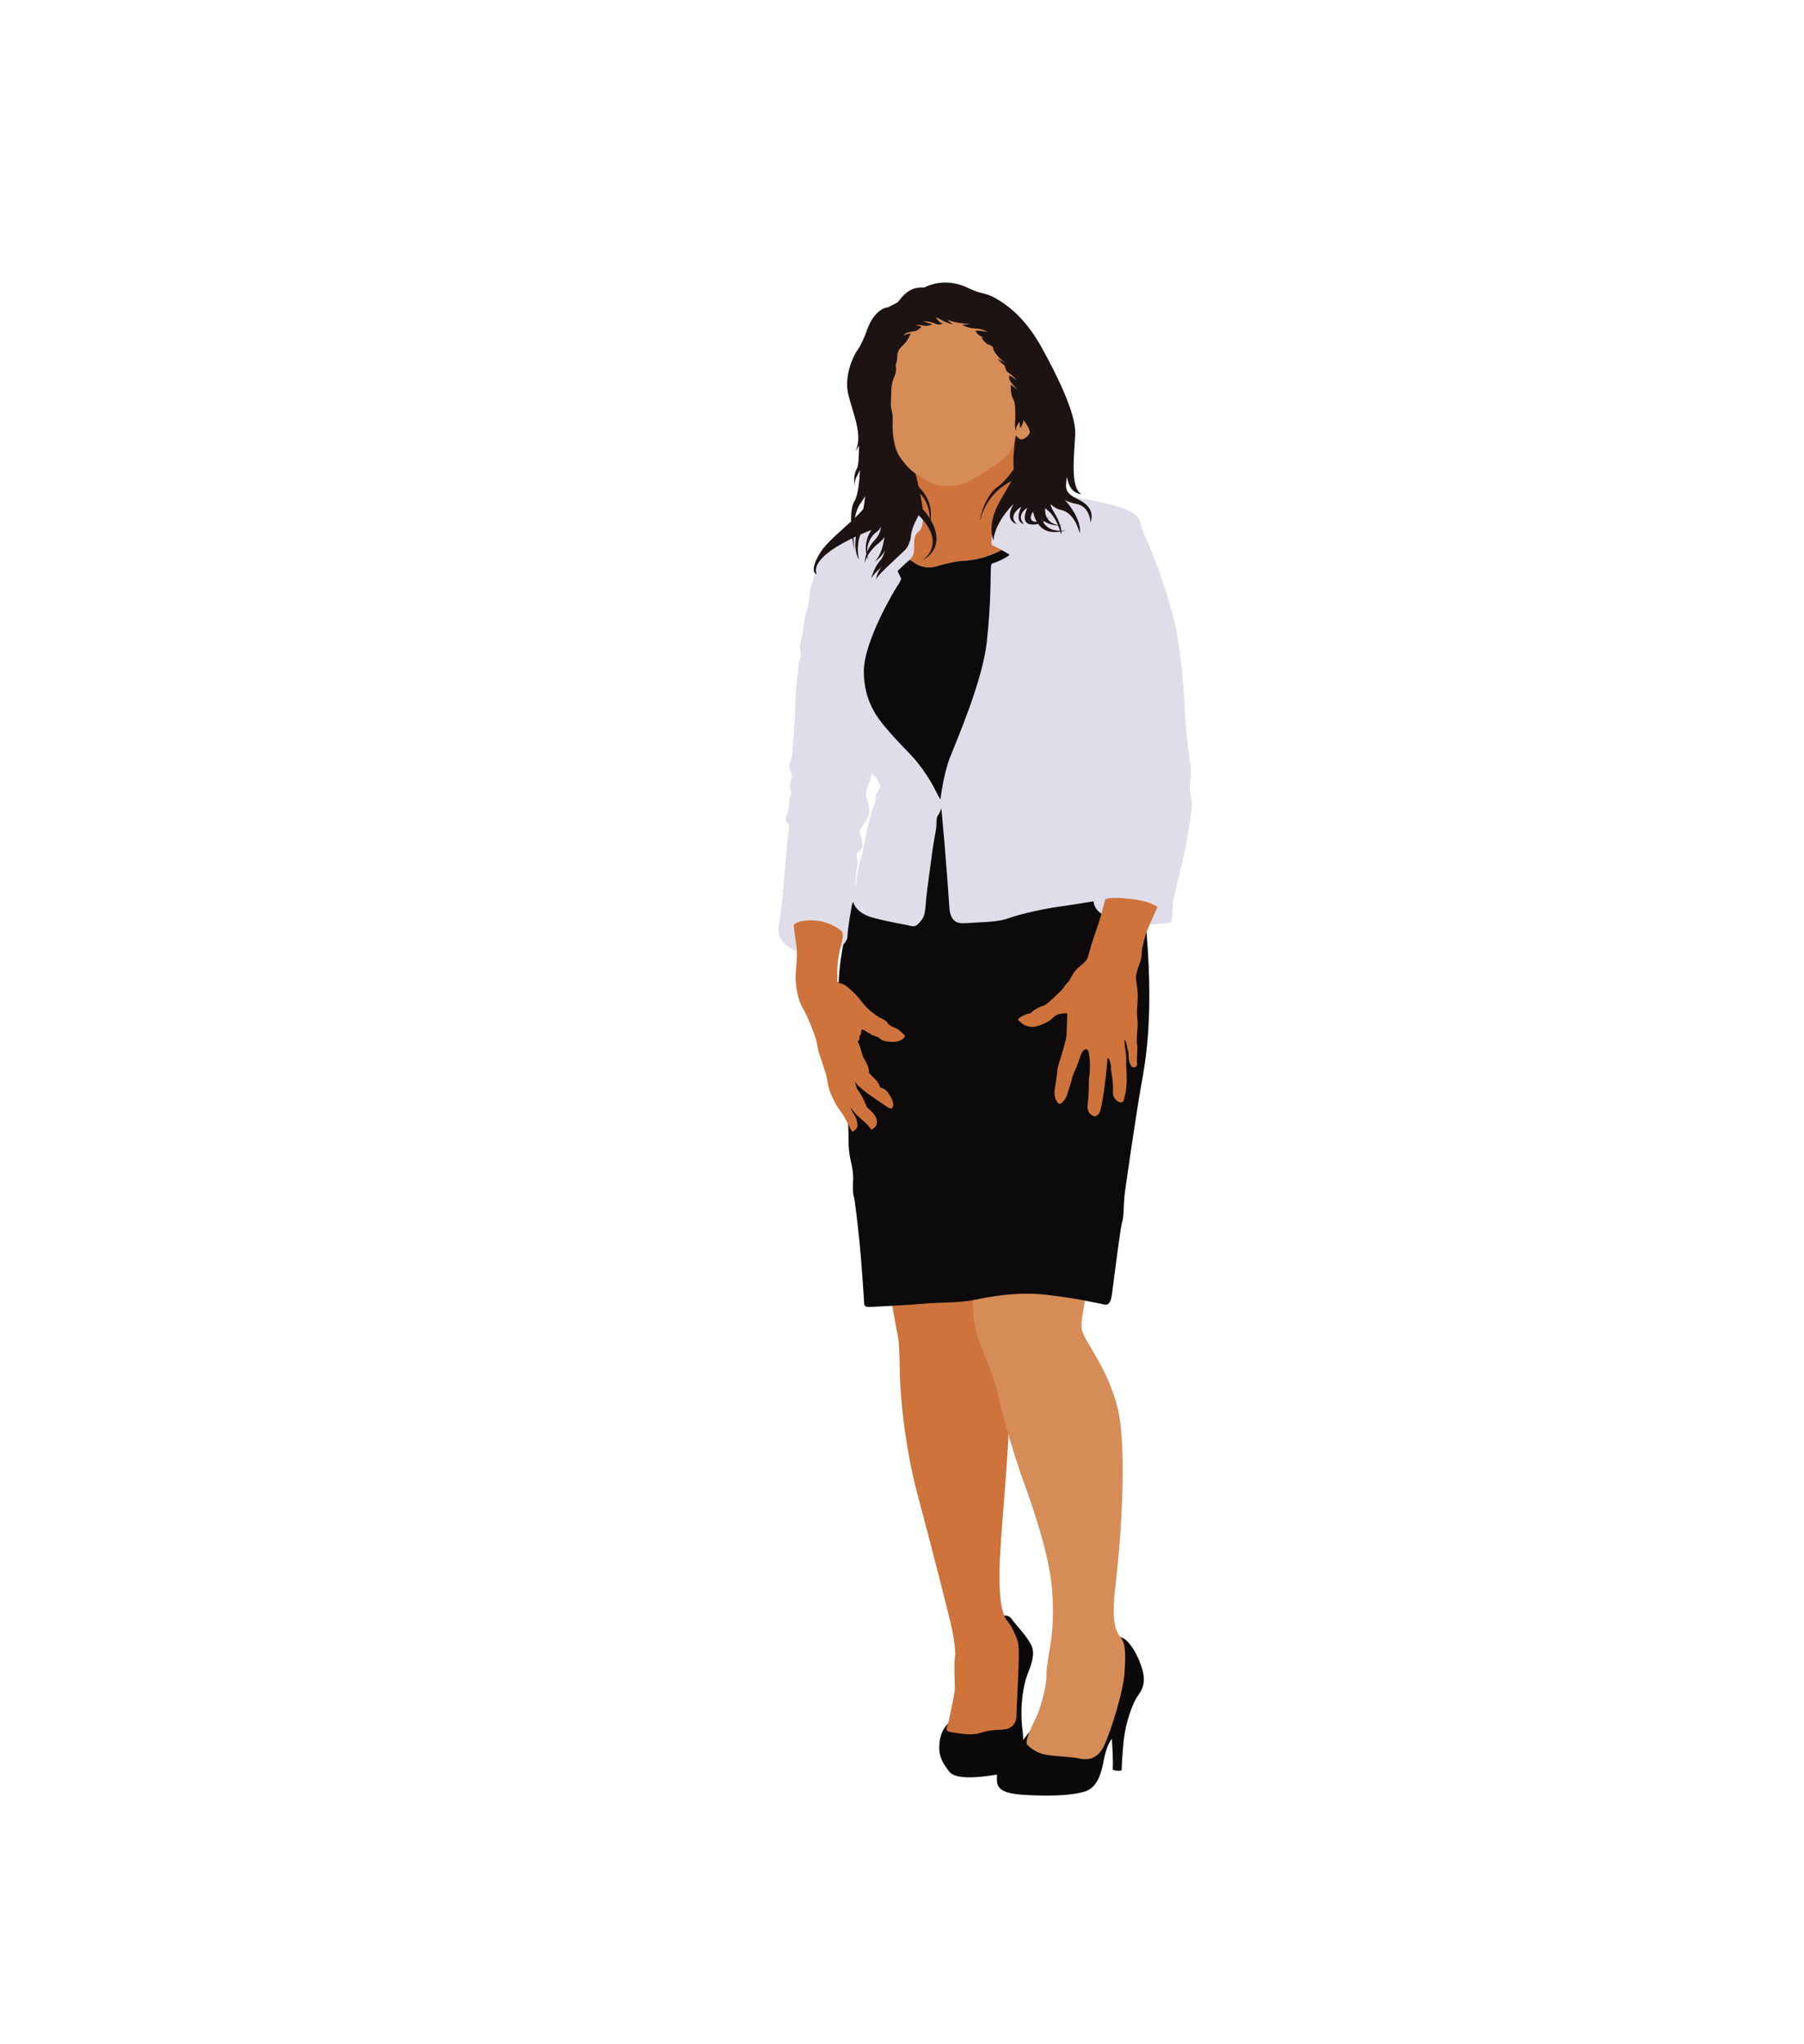 <?xml version="1.0" encoding="utf-8"?>
<!-- Generator: Adobe Illustrator 17.0.0, SVG Export Plug-In . SVG Version: 6.00 Build 0)  -->
<!DOCTYPE svg PUBLIC "-//W3C//DTD SVG 1.1//EN" "http://www.w3.org/Graphics/SVG/1.1/DTD/svg11.dtd">
<svg version="1.1" id="Layer_1" xmlns="http://www.w3.org/2000/svg" xmlns:xlink="http://www.w3.org/1999/xlink" x="0px" y="0px"
	 width="355px" height="402px" viewBox="0 0 355 402" enable-background="new 0 0 355 402" xml:space="preserve">
<g>
	<g>
		<path fill="#0B090A" d="M194.871,318.595c2.325-0.964,3.459-1.305,4.308-0.058c0.849,1.247,3.853,4.136,4.079,6.065
			c0.228,1.927-0.849,3.968-1.303,5.384c-0.453,1.418-1.36,5.271-0.737,10.371c0.624,5.1-0.849,7.989-5.043,8.67
			c-4.194,0.681-8.219,0.907-9.351-0.566c-1.132-1.473-2.097-2.778-1.984-5.158c0.113-2.38,1.077-4.59,3.74-5.496
			C191.246,336.899,194.871,318.595,194.871,318.595z"/>
		<path fill="#0B090A" d="M207.963,335.086c-2.497,2.378-5.78,5.667-6.859,7.538c-1.075,1.869-2.152,3.344-2.718,3.798
			c-0.566,0.451-2.21,1.473-2.21,3.004s-0.283,3.229,5.213,3.57c5.496,0.338,9.747,0.113,12.183-0.681
			c2.437-0.794,3.174-3.74,3.572-5.837c0.396-2.097,0.964-3.682,1.643-4.477c0,0,0.338,4.251,0.17,6.062c0,0,1.02,0.398,1.756,0.115
			c0,0,0.113-3.231,0.453-6.177c0.34-2.946,1.586-6.914,2.833-8.615c1.247-1.699,1.305-3.174,0.794-5.043
			c-0.511-1.871-3.004-7.989-5.952-6.065c-2.946,1.926-5.271,6.293-6.629,8.219C210.853,332.423,209.153,333.951,207.963,335.086z"
			/>
		<path fill="#CD733B" d="M171.298,233.363c2.152,11.105,3.57,19.267,3.966,21.647c0.396,2.38,1.19,6.686,1.418,7.708
			c0.226,1.02,0.34,3.457,0.396,7.48c0.057,4.023,0.907,14.169,3.514,23.859c2.606,9.69,6.346,24.367,6.744,26.351
			c0.396,1.984,0.792,4.421,0.566,5.667c-0.228,1.247,0,4.817,0,5.895c0,1.075-0.737,4.193-1.077,5.95
			c-0.341,1.758-1.245,2.553,0.453,2.778c1.701,0.226,3.74,0.679,5.441,0.17c1.699-0.511,2.946-0.681,4.306-0.681
			s3.003-0.621,3.003-2.833c0-2.21,0.794-12.751,0.283-14.394c-0.509-1.643-1.303-3.172-1.926-3.968
			c-0.624-0.792-1.984-2.265-1.643-11.616c0.341-9.351,2.437-26.068,1.699-35.194c-0.737-9.124-3.059-28.107-4.873-34.283
			c-1.814-6.18-4.477-10.486-10.086-9.92C177.871,228.546,171.298,233.363,171.298,233.363z"/>
		<path fill="#D68C57" d="M192.774,229.791c-0.737,11.278-1.02,20.176-1.075,22.158c-0.058,1.986-0.852,5.895,0.509,10.316
			c1.36,4.422,3.287,7.876,4.194,12.07s3.287,12.355,5.1,17.285c1.814,4.93,4.59,13.317,5.326,19.154
			c0.739,5.837,0.228,10.314,0,11.899c-0.226,1.588-0.962,5.441-0.907,7.029c0.058,1.586-1.017,5.666-1.641,7.197
			s-2.891,5.554-2.097,6.29c0.792,0.737,1.926,1.756,4.364,2.039c2.435,0.283,4.589,0.341,5.551,0.566
			c0.964,0.228,3.627,0.851,5.158-2.435c1.531-3.287,3.798-10.882,4.023-14.226c0.228-3.342,0.283-5.722-0.624-6.912
			c-0.907-1.192-2.097-2.663-1.132-10.484c0.964-7.821,2.38-26.522,0.453-34.626c-1.927-8.106-6.744-13.43-7.085-15.642
			c-0.341-2.21,0.794-4.138,0.907-10.201c0.115-6.065,5.837-23.746-1.132-23.573C205.695,227.865,192.774,229.791,192.774,229.791z"
			/>
		<path fill="#0C0A0B" d="M191.188,150.85c-8.502-0.228-15.529-0.398-16.774,4.194c-1.247,4.59-4.592,15.584-4.93,17.396
			c-0.341,1.816-2.154,4.026-2.665,8.219c-0.509,4.193-1.926,8.217-1.811,15.131c0.111,6.914,1.02,19.212,1.641,23.122
			c0.624,3.911,0,6.12,0.739,9.236c0.734,3.119,0.451,4.196,0.451,4.705c0,0.511,0,2.21,0.17,2.437
			c0.17,0.226,0.794,5.724,1.134,9.009c0.341,3.289,0.907,11.619,0.907,12.072c0,0.453,0.341,0.681,0.907,0.681
			c0.566,0,8.953-0.453,11.22-0.681c2.267-0.226,6.516-0.113,9.349-0.679c2.836-0.568,8.445-1.756,14.565-1.022
			c6.12,0.739,8.445,1.36,10.03,1.643c1.588,0.285,2.325,0.966,2.721-1.982c0.398-2.948,1.643-13.034,1.984-13.999
			c0.341-0.962,0.283-3.4,0.453-5.1c0.17-1.701,2.492-17.341,3.287-21.762c0.794-4.419,2.721-13.771,0.737-33.606
			c-1.984-19.835-5.156-32.869-5.156-32.869L191.188,150.85z"/>
		<path fill="#E0DDEA" d="M234.426,157.14c-0.17-0.396-0.283-1.814-0.228-2.778c0.058-0.962,0.341-2.776,0-4.477
			c-0.339-1.699-0.962-7.423-1.02-9.918c-0.055-2.493-0.849-13.204-2.212-18.302c-1.358-5.103-3.001-9.918-4.249-12.921
			c-1.245-3.004-2.039-4.649-2.21-5.554c-0.17-0.907-0.566-2.21-3.627-3.287c-3.061-1.077-9.349-2.154-10.937-2.325
			c-1.586-0.17-13.034-0.566-16.887-0.396c-3.853,0.17-13.828,1.643-17.115,2.946s-5.384,2.721-5.384,2.721
			c-3.399,2.209-10.03,5.498-10.258,9.011c-0.226,3.514-0.907,2.946-0.962,4.872c-0.058,1.929-0.681,3.683-0.794,4.081
			c-0.113,0.398-0.453,2.325-0.509,3.232c-0.058,0.907-0.909,2.776-0.566,3.966c0.338,1.19-0.285,2.21-0.343,2.608
			c-0.055,0.396-0.113,1.586-0.113,1.814c0,0.226-0.396,1.814-0.451,5.1c-0.057,3.287-0.624,10.484-0.739,11.391
			c-0.113,0.907-0.907,1.135-0.283,2.718c0.624,1.588,0.058,1.646,0,2.382c-0.058,0.737-0.341,0.453,0.058,1.36
			c0.396,0.907-0.226,1.245-0.226,1.756s-0.23,2.21-0.341,2.608c-0.115,0.396-1.022,1.811,0.283,2.322c0,0-0.852,8.159-1.022,10.654
			c-0.168,2.495-0.509,5.667-0.624,6.348c-0.111,0.679-0.226,1.813-0.396,2.776c-0.17,0.962-0.509,3.798,3.572,5.213
			c4.079,1.418,5.381,1.135,6.969,0.341c1.586-0.792,2.946-2.267,2.946-3.116c0-0.849,0.453-4.023,0.624-4.76
			c0.17-0.737,0.17-1.643,0.511-2.154c0,0,0.339,2.154,3.911,3.116c3.57,0.964,6.516,1.36,7.31,1.586
			c0.792,0.228,1.247,0.057,1.869-0.679c0.624-0.736,1.022-1.134,1.19-3.627c0.17-2.493,1.022-8.046,1.247-9.973
			c0.228-1.927,0.849-4.705,0.849-5.441c0-0.737,0-1.643,0.341-2.041c0.341-0.394,0.624-1.358,0.624-1.358s0.283,2.833,0.624,6.857
			c0.341,4.023,0.907,11.561,0.962,12.696c0.058,1.132,0.396,2.152,1.135,2.661c0.737,0.511,1.247,0.453,3.966,0.285
			c2.721-0.17,4.705-0.17,6.859-0.964c2.152-0.792,7.31-1.869,9.462-2.152c2.154-0.285,5.556-0.852,6.972-1.077
			c0,0-0.113,1.869,2.437,2.889c2.55,1.02,7.367,1.758,9.577,1.643c2.21-0.113,3.287-0.281,3.344-0.737
			c0.055-0.453,0.226-2.265,0.226-3.004c0-0.737,0.17-1.358,0.511-2.776c0.338-1.418,1.869-7.651,2.21-9.86
			c0.34-2.21,0.794-4.309,0.907-5.837C234.54,158.047,234.597,157.536,234.426,157.14z M172.713,155.667
			c-0.398,0.509-0.398,0.737-0.398,1.416c0,0.681-0.113,0.852-0.509,1.758c-0.398,0.907-0.624,2.435-1.022,3.683
			c-0.396,1.247-0.907,5.158-1.36,6.235c-0.451,1.077-1.132,6.063-1.132,6.063c0-1.02,0.17-3.57,0.338-4.136
			c0.17-0.568,0.23-1.643,0-2.097c-0.226-0.453-0.055-0.737,0.739-1.531c0.794-0.794,0.113-2.154-0.113-2.946
			c-0.228-0.794,0.338-1.475,0.509-1.701c0.17-0.228,0.679-1.02,1.135-1.869c0.451-0.852-0.058-2.608-0.398-3.742
			c-0.338-1.132,0.341-2.38,0.681-3.116c0.341-0.737,0.341-1.926,0.341-1.926c0.111,0.737,0.792,1.02,1.02,1.305
			c0.226,0.283,0.283,0.905,0.566,1.19C173.392,154.533,173.109,155.156,172.713,155.667z"/>
		<path fill="#1D1313" d="M175.036,73.495c0,0-3.74,6.969-2.721,13.375c1.02,6.403,1.756,7.027,4.534,10.143
			c2.776,3.116,5.326,5.043,5.326,5.043s-0.111-8.84-1.358-11.105c-1.247-2.269,14.961-8.615,16.036-5.216
			c1.077,3.4,2.55,9.519,2.154,10.654c0,0,3.287-3.457,4.704-9.407c1.416-5.95,1.19-20.118-14.111-20.176
			C174.299,66.751,176.962,68.848,175.036,73.495z"/>
		<path fill="#CD733B" d="M222.753,209.843c0.347,0.217,1.132-0.055,1.019-0.566c-0.113-0.509,0-1.358,0-1.814
			c0-0.453,0.113-1.643,0-2.039c-0.113-0.396-0.057-1.869,0.055-2.891c0.115-1.02,0-2.097-0.055-2.776
			c-0.057-0.681,0-1.588,0.113-3.344c0.115-1.756-0.339-3.061-0.339-4.136c0-1.077,0.849-3.061,0.962-3.514s0.17-1.02,0.17-1.528
			c0-0.511,0.511-2.836,1.077-4.251c0.566-1.418,2.039-4.647,2.039-4.647c-1.303-0.568-1.643-1.132-5.724-1.586
			c-4.079-0.456-4.59,0.168-4.59,0.168c-0.17,0.794-1.02,4.023-1.814,6.177c-0.794,2.154-1.416,4.532-1.586,5.158
			c-0.172,0.621-0.907,1.245-1.927,2.095c-1.022,0.852-1.418,2.154-1.871,2.665s-0.737,0.792-0.907,1.132s-1.303,1.418-1.984,2.042
			c-0.679,0.621-1.586,1.528-2.154,1.643c-0.566,0.113-1.245,0.566-1.586,0.737c-0.338,0.17-0.962,0.792-0.962,0.792
			s-0.17-0.226-1.588,0.511c-1.416,0.737-0.396,1.02-0.396,1.02c0.453,0.566,1.418,1.077,2.437,1.077
			c1.02,0,3.229-0.905,3.966-1.701c0.739-0.792,1.475-0.907,2.325-0.962c0.849-0.058,0.566,0,0.566,0.338
			c0,0.341-0.058,2.778-0.113,3.742c-0.058,0.962-0.511,2.548-1.077,4.364c-0.568,1.814-0.794,2.663-0.794,3.116
			c0,0.451-0.17,1.643-0.453,3.287c-0.283,1.643,0.511,2.831,0.849,2.946c0.341,0.115,1.247-0.737,1.531-1.643
			s0.852-2.55,1.02-3.399c0.17-0.852,0.907-1.984,1.475-3.853c0.566-1.871,1.077-1.871,1.416-1.816
			c0.341,0.058,0.453,0.737,0.566,1.758c0.115,1.02,0.058,2.946-0.055,3.457c-0.113,0.509-0.113,1.813-0.113,2.38
			c0,0.566-0.058,1.814-0.228,3.4c-0.17,1.588,1.02,2.154,1.418,2.154c0.396,0,0.962-0.511,1.132-1.247
			c0.17-0.734,0.453-2.21,0.624-3.344c0.17-1.132,0.453-3.627,0.566-4.702c0.113-1.077,0.17-2.097,0.17-2.097
			c0.396-0.341,0.737,1.531,0.681,1.869c-0.058,0.341,0.283,1.929,0.338,2.721c0.058,0.794,0.115,1.303,0.058,2.267
			c-0.058,0.964,1.02,1.814,1.473,1.814s0.624-0.17,0.737-0.737c0.113-0.566,0.398-1.531,0.453-2.493
			c0.058-0.964,0.071-2.026,0-2.891c-0.044-0.54-0.082-1.528-0.044-2.055c0.04-0.524-0.097-1.535-0.135-1.924
			c-0.04-0.387-0.175-1.126-0.175-1.38c0-0.252-0.137-1.221,0.115-0.699c0.254,0.526,0.389,1.517,0.506,1.887
			c0.117,0.367,0.175,1.086,0.175,1.632C222.118,208.697,222.532,209.708,222.753,209.843z"/>
		<path fill="#CD733B" d="M156.165,181.906c0,0,0.283,2.267,0.566,4.191c0.283,1.929-0.168,4.762-0.168,5.952
			c0,1.19,0.168,4.081,1.416,6.233c1.247,2.154,2.152,4.819,2.495,5.837c0.341,1.022,0.451,2.382,0.734,3.119
			c0.283,0.737,0.794,2.437,1.247,3.795c0.453,1.362,0.398,2.608,0.964,3.91c0.566,1.303,1.02,2.382,2.039,3.685
			c1.022,1.303,1.643,3.174,2.267,3.968c0,0,1.075-0.511,1.019-1.305c-0.055-0.794-0.283-1.531-0.679-2.097
			c-0.396-0.566-0.739-1.531-0.739-1.531s0.681,1.135,1.588,1.929c0.907,0.792,2.097,1.811,2.55,2.606c0,0,0.907-0.396,1.077-1.132
			c0.17-0.737-0.17-1.643-1.077-2.495c-0.907-0.849-0.907-0.849-0.907-0.849s-0.624-1.929-1.929-3.627l-0.396-1.303
			c0,0,0.511,0.679,1.475,1.473c0.962,0.794,2.21,1.643,3.229,2.325c1.02,0.679,1.929,1.358,2.267,1.416
			c0.341,0.058,0.624-0.283,0.568-0.964c-0.058-0.679-1.19-3.116-2.553-3.116c0,0-0.283-1.02-0.962-1.643
			c-0.679-0.621-1.247-1.303-1.247-1.303s0-1.02-0.453-1.814c-0.453-0.794-0.737-1.416-0.737-1.416s-0.453-1.363-0.566-1.816
			c-0.113-0.453-0.453-1.075-0.453-1.075s0.398-0.455,0.341-0.739c-0.058-0.281,0-0.451,0.226-0.622
			c0.228-0.17-0.168-1.36,0.624-0.907c0.792,0.453,1.701,1.132,2.776,1.36c0.794,0.794,1.418,0.907,2.891,0.962
			c1.473,0.058,2.437-0.794,2.437-1.19c0,0-1.022-1.245-1.984-1.586c-0.962-0.341-1.416-0.794-1.473-1.022
			c-0.055-0.226-0.964-0.737-1.473-0.962c-0.511-0.228-2.267-1.531-3.061-2.495c-0.794-0.962-1.303-1.699-2.267-2.603
			c-0.964-0.909-1.586-1.42-2.21-1.588c-0.624-0.17-0.907-0.283-0.852-0.851c0.058-0.566-0.281-3.059,0.739-6.686
			c0,0,0.624-2.154,0.168-2.721c-0.453-0.566-2.889-2.154-5.78-2.21C157.014,180.942,156.505,181.678,156.165,181.906z"/>
		<path fill="#CD733B" d="M181.383,98.714c0.453,2.663,0.283,4.817-0.283,5.496c-0.566,0.679-1.077,0.624-1.19,2.267
			c-0.115,1.639,0.224,2.659-0.9,3.621c0.946,0.633,1.63,1.059,1.749,1.084c0.283,0.055,1.588,0.737,3.402,0.226
			c1.814-0.509,3.625-1.02,5.779-1.132c1.958-0.104,4.474-0.679,7.173-2.099c-0.068-0.04-0.137-0.077-0.203-0.113
			c-0.737-0.396-1.531-0.794-1.699-0.849c-0.17-0.058-0.228-1.473,0.396-3.289c0.624-1.811,4.249-7.025,4.081-8.896
			c-0.17-1.869-0.341-4.306-0.228-5.496s0.511-5.724,0.851-6.744c0.339-1.02,0.849-5.667-7.482-5.045
			c-8.33,0.624-15.527,4.817-13.768,11.22C180.074,92.667,180.93,96.048,181.383,98.714z"/>
		<path fill="#0D0A0C" d="M189.941,110.275c-2.154,0.113-3.966,0.624-5.779,1.132c-1.814,0.511-3.119-0.17-3.402-0.226
			c-0.119-0.024-0.803-0.451-1.749-1.084c-0.002,0.002-0.005,0.004-0.007,0.007c-1.132,0.962-2.38,2.21-2.38,2.21
			s0.566,1.134,0.681,1.416c0.111,0.285-0.455,1.134-0.739,1.531c-0.283,0.398-6.516,10.654-6.574,16.661
			c-0.058,6.007,2.833,9.467,4.477,11.391c1.643,1.926,3.287,3.627,4.817,5.215c1.531,1.586,3.116,3.908,3.911,5.269
			c0.794,1.36,1.586,3.174,1.871,3.402c0,0,0.566-4.875,1.869-8.219c1.303-3.344,6.403-15.018,7.252-22.724
			c0.852-7.708,0.739-13.941,0.794-14.452c0.058-0.509-0.055-0.962,0.511-1.075c0.566-0.115,2.831-1.135,3.172-1.646
			c0,0-0.845-0.515-1.553-0.907C194.415,109.596,191.898,110.171,189.941,110.275z"/>
		<path fill="#D68C57" d="M203.145,81.256c0.035-0.967-1.309-1.82-2.462-2.289c0.186-4.143-0.015-8.683-0.938-10.291
			c-1.53-2.663-4.025-10.539-14.792-9.011c-10.767,1.531-8.783,4.308-9.803,7.48c-1.351,4.202-0.283,7.255-0.113,9.692
			c0.168,2.437,0.338,3.457,0.451,4.023c0.113,0.566,0.228,0.624,0.17,2.267c-0.058,1.643,0.115,4.93,1.531,6.912
			c1.416,1.984,2.492,2.948,4.364,3.968c1.869,1.02,2.325,1.701,4.873,1.588c2.55-0.115,3.344-0.115,7.651-2.946
			c4.309-2.836,4.93-3.344,5.837-6.972c0.004-0.015,0.009-0.031,0.011-0.046c0.33,0.429,0.697,0.783,1.011,0.783
			c0.792,0,1.869-0.907,1.811-1.984C202.692,83.353,203.088,82.787,203.145,81.256z"/>
		<path fill="#1D1313" d="M209.248,103.37c0.186,0,0.301-0.011,0.301-0.011C209.444,103.365,209.347,103.365,209.248,103.37z
			 M182.759,104.581c-0.024,0.104-0.046,0.204-0.073,0.308C182.686,104.889,182.717,104.778,182.759,104.581z M168.327,95.699
			c0.013,0.042,0.022,0.064,0.022,0.064C168.34,95.743,168.334,95.721,168.327,95.699z M212.041,98.145
			c-2.325-1.139-2.521-1.915-2.068-4.357c0.502,3.473,2.805,3.393,2.805,3.393c-2.265-1.36-1.358-7.934-1.19-11.789
			c0.17-3.851-3.229-10.935-6.574-17c-3.344-6.063-7.027-8.557-9.124-9.747c-2.097-1.19-2.833-0.737-5.326-1.984
			c-2.493-1.245-5.611-1.528-8.332-0.283c-0.119,0.055-0.232,0.113-0.341,0.173c-0.871-0.055-1.796,0.038-2.606,0.453
			c-1.057,0.537-1.94,1.493-2.623,2.448c-0.033,0.016-0.068,0.027-0.097,0.042c-1.02,0.568-1.869,0.964-1.869,0.964
			s-2.723,0.058-4.309,5.1c0,0-0.964,2.437-1.643,3.287c-0.681,0.849-2.72,4.93-1.813,8.728c0.907,3.795,2.946,7.989,1.418,11.108
			c0,0,0.294-0.27,0.679-1.088c0.016,2.121-0.082,4.003-0.398,4.545c-0.611,1.055-0.675,2.49-0.303,3.561
			c-0.073-0.234-0.265-1.101,0.363-2.181c0.157-0.272,0.341-0.643,0.529-1.081c-0.088,2.121-0.358,5.036-1.097,6.162
			c-0.471,0.719-0.67,2.216-0.653,3.966c-2.32,2.148-4.899,4.231-6.091,6.18c-2.324,3.795-0.679,4.194-0.679,4.194
			c-0.947-2.541,3.225-5.231,7.025-7.076c0.117,0.834,0.27,1.659,0.455,2.426c0,0-0.172-1.068-0.221-2.537
			c0.155-0.075,0.312-0.148,0.467-0.221c-0.214,1.52-0.168,3.22,0.604,4.572c0,0-0.65-2.608,0.292-4.979
			c0.805-0.354,1.548-0.659,2.172-0.9c-1.232,1.838-1.223,3.583-1.004,4.713c-0.383,1.141-0.327,1.96-0.327,1.96
			s0.018-0.549,0.462-1.404c0.135,0.458,0.277,0.725,0.277,0.725c-0.058-0.166-0.137-0.478-0.195-0.878
			c0.407-0.728,1.115-1.65,2.349-2.637c0.38-0.305,0.71-0.681,0.993-1.108c-0.553,4.008-2.015,4.906-2.015,4.906
			c0.947-0.551,1.637-1.338,2.132-2.261c-0.252,0.878-0.559,1.566-0.885,1.92c-1.36,1.473-1.871,3.74-1.871,3.74
			c0.285-0.907,2.55-2.833,2.55-2.833c-1.418,1.132-1.586,3.001-1.586,3.001c0-0.679,3.287-3.568,5.609-5.78
			c0.478-0.455,0.792-1.011,0.978-1.628c0.139-0.301,0.239-0.646,0.27-1.035c0.113-1.36,0.679-2.718,1.362-3.91
			c0.08-0.142,0.137-0.272,0.175-0.394c0.984,0.984,1.657,1.887,2.092,2.714c-0.033,0.221-0.069,0.407-0.1,0.546
			c0.042-0.175,0.08-0.347,0.115-0.515c2.157,4.123-1.548,6.261-1.548,6.261c4.028-2.181,3.212-5.666,1.825-8.066
			c0.374-4.315-1.77-6.171-4.886-8.743c-1.798-1.484-2.84-5.284-3.437-8.781c0.013-0.228,0.027-0.427,0.04-0.591
			c0.113-1.586,0.509-5.1,0.509-6.461c0-1.358,0.058-2.322,0.624-3.627c0.566-1.303,0.226-2.265,0.226-2.265
			s0.341-0.681,0.341-1.643c0-0.964,0.341-1.531,1.247-2.382c0.907-0.849,1.416-2.21,1.416-2.21
			c-0.453,0.058-1.358,0.398-1.358,0.398c0.283-0.681,1.811-0.739,2.265-0.852c0.456-0.113,1.19-0.794,1.19-0.794
			c-0.168-0.283-1.36-0.283-1.36-0.283s1.022-0.226,1.701,0c0.679,0.226,1.814-0.226,1.814-0.226
			c-0.17-0.058-1.814-0.624-1.814-0.624s1.36,0,2.322,0.453c0.964,0.453,1.588-0.058,1.588-0.058c-0.509,0-0.473-0.002-1.44-1.106
			c0.255,0.046,0.467,0.082,0.646,0.199c0.511,0.34,2.039,1.077,2.778,1.077c0,0-0.909-0.453-1.077-0.849
			c0,0,0.566,0.283,1.699,0.509c1.135,0.228,2.212,0.285,2.721,0.285c0,0-0.907,0.226-1.643,0.168c0,0,1.02,0.681,2.608,0.737
			c1.586,0.058,2.435,0.681,2.435,0.681s-1.643-0.341-2.322-0.226c0,0,0.283,0.962,1.586,1.3l-0.451,0.058
			c0,0,0.679,1.135,1.643,1.473c0.962,0.341,0.566,0.681,0.849,1.135c0.283,0.453,1.19,1.814,2.437,2.437
			c0,0-1.418-0.681-1.758-0.907c0,0,0.849,1.02,1.247,1.19c0.396,0.17,0.226,1.077,0.792,1.473c0.568,0.396,1.363,0.962,1.646,1.643
			c0,0-0.737-0.849-1.36-0.964c0,0-0.17,0.568,0.341,1.305c0.509,0.737,0.962,0.907,1.075,1.36c0,0-0.509-0.568-1.132-0.852
			c0,0-0.058,1.871,0.453,2.721c0.509,0.852,0.396,2.154,0.453,3.119c0.055,0.962-0.283,2.605,0.17,3.172
			c0,0-0.115-0.679,0.283-1.19c0.133-0.173,0.228-0.389,0.283-0.619c0.164,0.407,0.226,0.872,0.113,1.243
			c0,0,0.683-0.301,0.714-1.53c0.907,1.04,1.973,2.798,1.155,4.534c-1.358,2.889-4.194,7.253-6.233,8.613
			c-2.039,1.362-3.457,5.441-3.4,6.688c0,0,0.679-4.817,5.78-7.651c0.126-0.071,0.25-0.14,0.376-0.212
			c-0.684,1.234-1.391,2.459-2.075,3.612c-3.061,5.158-1.418,8.104-1.418,8.104c-0.038-1.77,1.427-4.742,3.937-7.228
			c-0.969,1.575-1.252,3.495,0.655,3.999c0,0-2.097-1.416,0.792-3.4c0.007-0.007,0.013-0.009,0.02-0.015
			c-0.715,1.648-0.816,3.068,0.548,3.415c0,0-1.758-1.586,0.679-3.229c0,0-1.53,3.004,0.624,3.287
			c0.535,0.071,1.028,0.018,1.475-0.102c0.816,1.157,2.156,1.893,4.371,1.515c0.108,0.349,0.161,0.571,0.161,0.571
			c0.042-0.181,0.06-0.385,0.051-0.61c0.356-0.071,0.734-0.166,1.139-0.298c0,0-0.48,0.133-1.152,0.164
			c-0.022-0.301-0.091-0.635-0.199-1c0.19,0.005,0.391,0.002,0.597-0.002c-0.159-0.002-0.367-0.009-0.608-0.036
			c-0.25-0.809-0.699-1.76-1.358-2.809c-0.277-0.442-0.456-0.905-0.56-1.385c0.628,0.588,1.345,1.006,2.09,1.159
			c2.776,0.566,3.627,4.532,3.627,4.532c0.44-1.542-0.995-4.472-2.897-6.509c0.708,0.392,1.491,0.641,2.274,0.787
			c2.776,0.509,2.776,3.74,2.776,3.74C215.102,101.206,214.932,99.563,212.041,98.145z M169.891,100.116
			c-0.504,0.584-1.07,1.163-1.668,1.739c0.212-1.075,0.568-2.103,1.146-2.917c0.316-0.445,0.608-0.891,0.878-1.347
			C170.136,98.563,170.015,99.415,169.891,100.116z M172.202,106.136c-0.772,0.812-1.254,1.637-1.553,2.367
			c-0.002-1.228,0.369-2.82,1.948-3.955c0.358-0.254,0.628-0.617,0.834-1.048C173.255,104.482,172.886,105.418,172.202,106.136z
			 M178.435,95.312c3.59,1.469,4.455,4.421,4.543,6.662c-0.442-0.714-0.922-1.316-1.312-1.732c-1.21-1.292-3.165-3.643-4.6-5.587
			C177.477,94.885,177.931,95.104,178.435,95.312z M203.032,102.339c-0.376-0.4-0.188-1.055,0.252-1.719
			c0.157,0.694,0.385,1.387,0.73,1.997C203.616,102.651,203.26,102.582,203.032,102.339z M205.129,102.348
			c-0.029-0.073-0.058-0.148-0.086-0.226c0.062,0.064,0.126,0.126,0.195,0.186C205.202,102.321,205.167,102.334,205.129,102.348z
			 M208.597,104.378c-1.099,0.004-2.568-0.294-3.331-1.743c0.077-0.042,0.153-0.084,0.224-0.128c0.635,0.458,1.52,0.761,2.727,0.845
			C208.376,103.734,208.502,104.088,208.597,104.378z M208.179,103.261c-0.71-0.146-1.533-0.478-2.039-1.221
			c0.223-0.188,0.347-0.325,0.347-0.325s-0.159,0.095-0.411,0.221c-0.301-0.489-0.467-1.139-0.403-2.013
			c0.15,0.159,0.31,0.305,0.476,0.431C207.08,101.063,207.746,102.25,208.179,103.261z"/>
	</g>
</g>
</svg>
